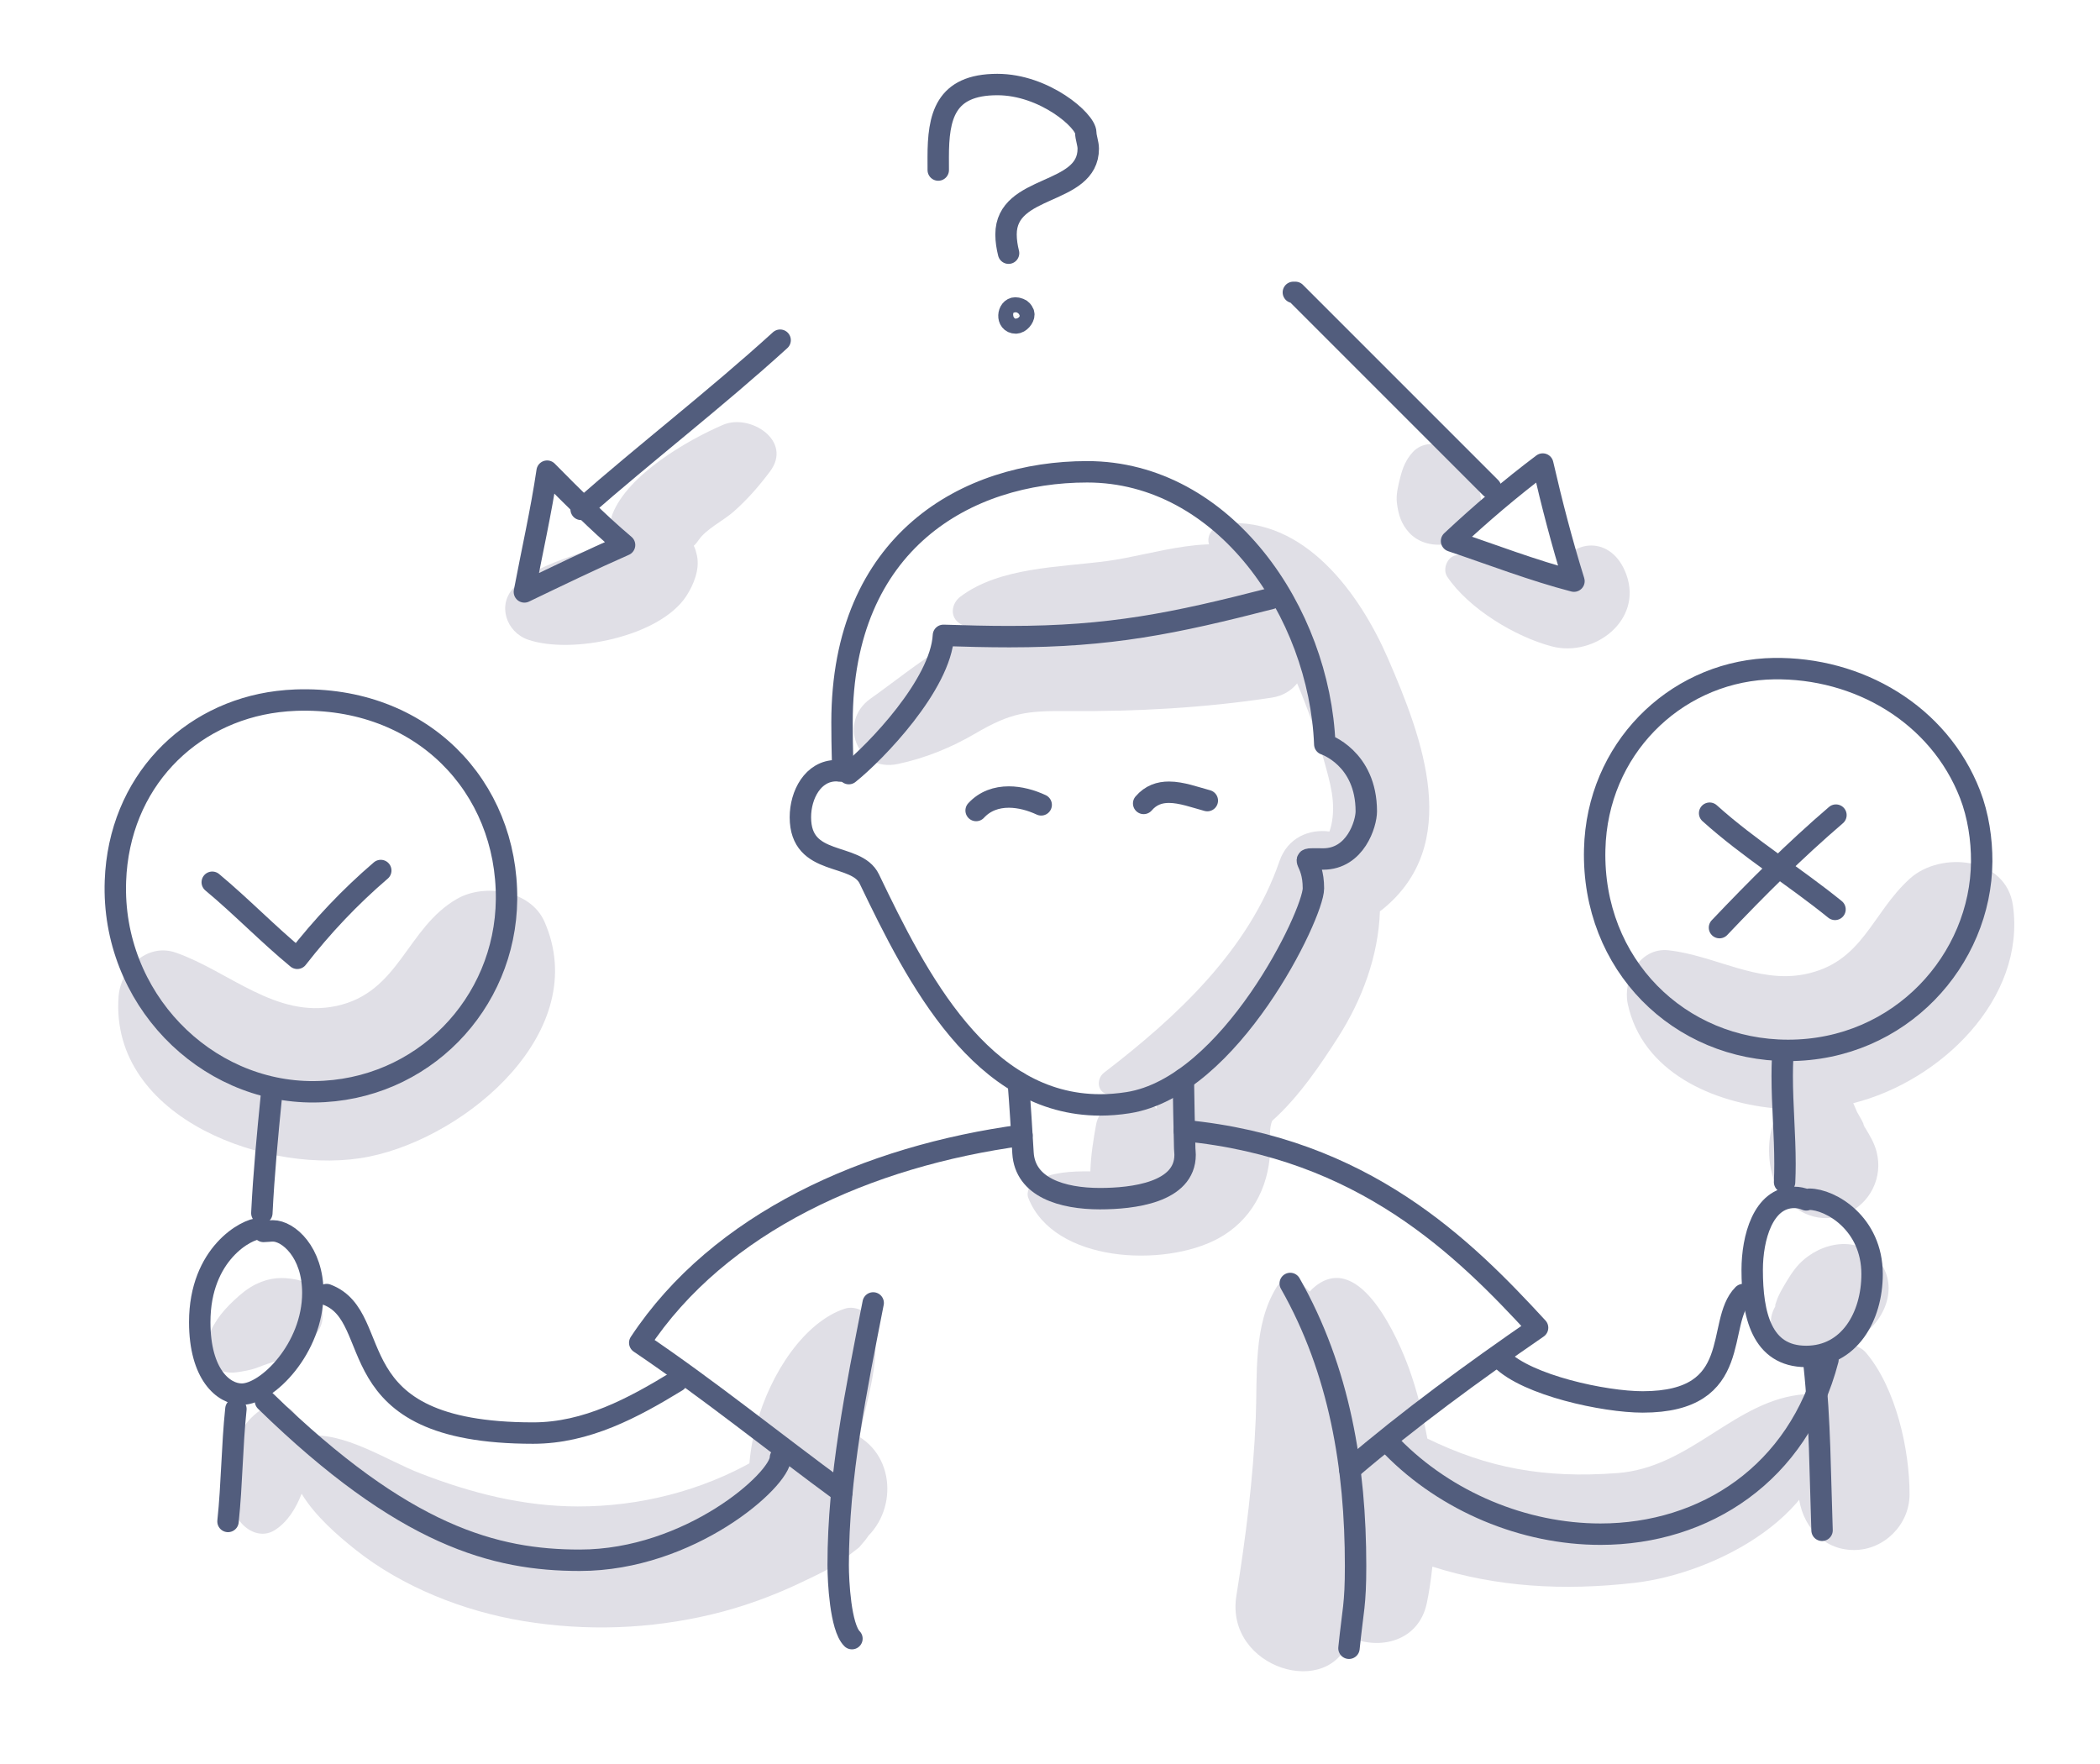 <?xml version="1.0" encoding="UTF-8" standalone="no"?>
<!DOCTYPE svg PUBLIC "-//W3C//DTD SVG 1.1//EN" "http://www.w3.org/Graphics/SVG/1.1/DTD/svg11.dtd">
<svg width="100%" height="100%" viewBox="0 0 294 247" version="1.1" xmlns="http://www.w3.org/2000/svg" xmlns:xlink="http://www.w3.org/1999/xlink" xml:space="preserve" xmlns:serif="http://www.serif.com/" style="fill-rule:evenodd;clip-rule:evenodd;stroke-linejoin:round;">
    <g transform="matrix(1,0,0,1,-385,-86)">
        <g transform="matrix(1.684,0,0,1.684,461.231,245.352)">
            <path d="M0,-17.997C-1.161,-20.642 -5.008,-21.199 -7.269,-19.903C-11.485,-17.485 -12.035,-12.104 -17.33,-10.99C-22.334,-9.937 -26.22,-13.87 -30.625,-15.421C-33.104,-16.293 -35.246,-14.047 -35.411,-11.774C-36.153,-1.576 -22.768,3.202 -14.567,1.526C-6.361,-0.15 3.968,-8.96 0,-17.997" style="fill:rgb(224,223,230);fill-rule:nonzero;"/>
        </g>
        <g transform="matrix(1.684,0,0,1.684,645.932,243.453)">
            <path d="M0,-0.002C0,-0.002 0.001,-0.001 0.001,0C0.001,-0.001 0,-0.002 0,-0.002" style="fill:rgb(224,223,230);fill-rule:nonzero;"/>
        </g>
        <g transform="matrix(1.684,0,0,1.684,646.016,243.453)">
            <path d="M0,0.148C-0.016,0.086 -0.033,0.034 -0.049,0C-0.036,0.036 -0.035,0.068 -0.025,0.103C-0.019,0.115 -0.008,0.133 0,0.148" style="fill:rgb(224,223,230);fill-rule:nonzero;"/>
        </g>
        <g transform="matrix(1.684,0,0,1.684,645.927,243.449)">
            <path d="M0,-0.006C0.001,-0.004 0.002,-0.002 0.003,0C0.002,-0.002 0.001,-0.004 0,-0.006" style="fill:rgb(224,223,230);fill-rule:nonzero;"/>
        </g>
        <g transform="matrix(1.684,0,0,1.684,666.818,249.813)">
            <path d="M0,-21.977C-0.566,-26.08 -6.043,-26.516 -8.565,-24.239C-11.768,-21.349 -12.477,-17.243 -17.319,-16.281C-21.248,-15.5 -24.835,-17.86 -28.639,-18.272C-31.057,-18.535 -32.453,-15.828 -32.027,-13.823C-30.835,-8.199 -25.011,-5.536 -19.406,-5.101C-19.633,-4.679 -19.823,-4.214 -19.984,-3.718C-20.513,-2.093 -20.343,0.469 -19.356,1.843C-18.07,3.635 -16.017,4.539 -13.881,3.638C-11.875,2.791 -10.782,0.6 -11.342,-1.536C-11.538,-2.284 -11.9,-2.863 -12.281,-3.502C-12.312,-3.552 -12.332,-3.591 -12.353,-3.628C-12.34,-3.576 -12.328,-3.517 -12.324,-3.449C-12.329,-3.519 -12.354,-3.597 -12.378,-3.674C-12.465,-3.844 -12.444,-3.863 -12.405,-3.785C-12.534,-4.124 -12.784,-4.492 -12.929,-4.768C-12.938,-4.785 -12.958,-4.827 -12.981,-4.874C-13.036,-5.005 -13.135,-5.232 -13.278,-5.563C-6.034,-7.379 1.07,-14.223 0,-21.977" style="fill:rgb(224,223,230);fill-rule:nonzero;"/>
        </g>
        <g transform="matrix(1.684,0,0,1.684,646.281,300.967)">
            <path d="M0,-15.165C-1.019,-16.374 -3.162,-15.973 -3.878,-14.665C-4.826,-12.934 -5.003,-11.175 -5.243,-9.253C-5.483,-7.331 -5.812,-5.342 -5.636,-3.407C-5.411,-0.924 -3.676,1.209 -1.02,1.209C1.488,1.209 3.592,-0.904 3.597,-3.407C3.604,-7.157 2.453,-12.252 0,-15.165" style="fill:rgb(224,223,230);fill-rule:nonzero;"/>
        </g>
        <g transform="matrix(1.684,0,0,1.684,502.894,310.72)">
            <path d="M0,-14.613C-1.786,-15.109 -3.513,-14.825 -4.998,-13.737C-6.304,-12.78 -6.533,-12.456 -7.27,-12.033C-11.704,-9.486 -16.884,-8.194 -21.981,-8.206C-26.542,-8.217 -30.828,-9.318 -35.06,-10.952C-37.854,-12.03 -41.458,-14.483 -44.55,-14.058C-44.765,-14.757 -45.109,-15.425 -45.598,-16.05C-46.147,-16.753 -47.382,-16.798 -48.097,-16.372C-49.615,-15.467 -50.48,-13.913 -50.769,-12.203C-51.036,-10.614 -51.09,-8.352 -50.098,-7.011C-49.428,-6.106 -48.224,-5.562 -47.158,-6.24C-46.104,-6.91 -45.398,-8.057 -44.933,-9.263C-43.817,-7.414 -41.948,-5.799 -40.467,-4.619C-36.552,-1.501 -31.44,0.508 -26.525,1.319C-21.27,2.185 -15.967,2.001 -10.784,0.756C-8.194,0.134 -5.68,-0.79 -3.279,-1.944C-2.077,-2.522 -0.74,-3.123 0.318,-3.954C0.684,-4.236 1.048,-4.518 1.413,-4.8C1.825,-5.265 2.074,-5.579 2.188,-5.77C4.793,-8.413 4.231,-13.439 0,-14.613" style="fill:rgb(224,223,230);fill-rule:nonzero;"/>
        </g>
        <g transform="matrix(1.684,0,0,1.684,641.008,300.698)">
            <path d="M0,-9.616C-0.047,-10.62 -0.865,-11.666 -1.969,-11.585C-7.791,-11.158 -11.386,-5.494 -17.568,-5.027C-23.645,-4.568 -28.34,-5.45 -33.363,-7.898C-33.725,-9.912 -34.22,-11.875 -34.874,-13.695C-35.723,-16.055 -38.916,-23.529 -42.668,-20.565C-42.846,-20.425 -43.003,-20.273 -43.145,-20.111C-43.374,-20.339 -43.613,-20.559 -43.872,-20.761C-44.525,-21.268 -45.409,-21.27 -45.885,-20.501C-47.871,-17.292 -47.473,-13.187 -47.628,-9.529C-47.838,-4.552 -48.451,0.263 -49.238,5.177C-50.205,11.213 -41.393,13.913 -39.778,8.62C-37.355,9.71 -34.088,8.989 -33.408,5.793C-33.198,4.808 -33.056,3.785 -32.944,2.749C-27.622,4.441 -22.065,4.784 -16.085,4.091C-9.461,3.322 0.376,-1.67 0,-9.616" style="fill:rgb(224,223,230);fill-rule:nonzero;"/>
        </g>
        <g transform="matrix(1.684,0,0,1.684,579.334,243.672)">
            <path d="M0,-38.862C-2.353,-44.284 -6.921,-50.611 -13.539,-50.121C-14.499,-50.05 -15.356,-48.98 -14.727,-48.052C-13.753,-46.619 -12.726,-45.255 -11.729,-43.877C-17.864,-43.158 -23.936,-42.76 -30.096,-42.297C-35.199,-41.914 -38.999,-38.41 -43.042,-35.537C-45.758,-33.607 -44.155,-29.395 -40.756,-30.115C-38.479,-30.598 -36.331,-31.472 -34.32,-32.648C-31.341,-34.388 -30.076,-34.542 -26.604,-34.514C-20.942,-34.468 -15.273,-34.778 -9.675,-35.63C-8.748,-35.771 -8.055,-36.213 -7.562,-36.816C-6.689,-34.761 -5.943,-32.619 -5.349,-30.473C-4.839,-28.63 -4.291,-26.887 -4.734,-24.982C-4.772,-24.819 -4.828,-24.66 -4.876,-24.5C-6.531,-24.724 -8.347,-24.024 -9.037,-22.02C-11.571,-14.656 -17.563,-9.09 -23.612,-4.455C-24.324,-3.91 -24.173,-2.648 -23.123,-2.65C-21.743,-2.654 -20.42,-2.812 -19.146,-3.089C-19.157,-3.038 -19.176,-2.99 -19.185,-2.939C-19.282,-2.419 -19.288,-1.917 -19.227,-1.443C-19.894,-2.103 -20.732,-2.463 -21.758,-2.325C-22.853,-2.178 -24.062,-1.324 -24.272,-0.159C-24.507,1.145 -24.714,2.426 -24.752,3.75C-26.348,3.742 -27.923,3.807 -29.336,4.554C-29.78,4.788 -30.104,5.474 -29.91,5.966C-27.787,11.364 -18.616,11.749 -14.152,9.347C-11.412,7.873 -9.96,5.183 -9.805,2.123C-9.763,1.307 -9.92,0.522 -9.709,-0.251C-9.688,-0.325 -9.661,-0.383 -9.638,-0.451C-7.376,-2.46 -5.504,-5.293 -4.174,-7.368C-2.153,-10.524 -0.808,-14.155 -0.68,-17.874C-0.626,-17.914 -0.569,-17.945 -0.516,-17.987C6.228,-23.399 2.878,-32.227 0,-38.862" style="fill:rgb(224,223,230);fill-rule:nonzero;"/>
        </g>
        <g transform="matrix(1.684,0,0,1.684,507.283,302.767)">
            <path d="M0,-18.57C-0.2,-19.562 -1.44,-20.234 -2.383,-19.924C-8.979,-17.755 -13.87,-3.162 -7.115,1.076C-6.178,1.664 -5.101,1.357 -4.312,0.714C-1.512,-1.572 -1.731,-5.409 -1.249,-8.677C-0.771,-11.92 0.663,-15.287 0,-18.57" style="fill:rgb(224,223,230);fill-rule:nonzero;"/>
        </g>
        <g transform="matrix(1.684,0,0,1.684,486.235,176.019)">
            <path d="M0,-18.139C-3.004,-16.849 -7.926,-13.988 -9.201,-10.707C-9.47,-10.015 -9.323,-8.912 -9.686,-8.304C-9.09,-8.462 -9.155,-8.426 -9.88,-8.195C-10.471,-7.991 -11.061,-7.782 -11.647,-7.567C-13.765,-6.791 -15.746,-6.249 -17.358,-4.643C-18.817,-3.19 -18.032,-0.893 -16.204,-0.271C-12.588,0.959 -5.264,-0.513 -3.054,-3.909C-2.46,-4.823 -1.928,-6.112 -2.171,-7.252C-2.454,-8.58 -2.625,-7.683 -2.042,-8.548C-1.409,-9.487 0.016,-10.159 0.884,-10.929C2.049,-11.961 2.954,-13.008 3.891,-14.248C5.83,-16.818 2.233,-19.098 0,-18.139" style="fill:rgb(224,223,230);fill-rule:nonzero;"/>
        </g>
        <g transform="matrix(1.684,0,0,1.684,612.704,172.382)">
            <path d="M0,-3.505C-1.189,-6.85 -4.695,-6.587 -5.819,-3.739C-5.821,-3.74 -5.824,-3.741 -5.826,-3.742C-6.425,-4.227 -8.051,-4.456 -8.806,-4.655C-10.56,-5.116 -12.366,-5.449 -14.168,-5.134C-14.921,-5.003 -15.307,-3.956 -14.896,-3.344C-13.136,-0.716 -9.239,1.659 -6.169,2.451C-2.702,3.345 1.357,0.31 0,-3.505" style="fill:rgb(224,223,230);fill-rule:nonzero;"/>
        </g>
        <g transform="matrix(1.684,0,0,1.684,592.153,155.513)">
            <path d="M0,-0.397C-0.192,-1.115 -0.526,-1.716 -0.955,-2.303C-1.453,-2.983 -1.886,-3.688 -2.677,-4.068C-3.6,-4.512 -4.81,-4.513 -5.555,-3.697C-6.148,-3.046 -6.401,-2.382 -6.608,-1.564C-6.779,-0.89 -6.966,-0.159 -6.88,0.534C-6.758,1.51 -6.524,2.28 -5.854,3.011C-5.106,3.824 -3.968,4.116 -2.911,3.974C-0.84,3.695 0.551,1.654 0,-0.397" style="fill:rgb(224,223,230);fill-rule:nonzero;"/>
        </g>
        <g transform="matrix(1.684,0,0,1.684,561.481,173.769)">
            <path d="M0,-5.991C-3.725,-7.998 -8.727,-6.018 -12.753,-5.479C-16.714,-4.948 -21.685,-4.983 -24.954,-2.518C-25.716,-1.944 -25.879,-0.794 -24.954,-0.251C-21.106,2.007 -15.41,1.416 -11.1,1.18C-6.787,0.946 -1.791,1.247 0.919,-2.485C1.714,-3.58 1.128,-5.383 0,-5.991" style="fill:rgb(224,223,230);fill-rule:nonzero;"/>
        </g>
        <g transform="matrix(1.684,0,0,1.684,426.541,278.042)">
            <path d="M0,-7.652C-1.233,-7.902 -2.229,-7.832 -3.368,-7.286C-4.066,-6.952 -4.654,-6.459 -5.217,-5.93C-6.308,-4.906 -7.092,-3.875 -7.491,-2.41C-7.933,-0.791 -6.483,0.25 -5.031,0.051C-4.49,-0.024 -3.773,-0.138 -3.17,-0.382C-3.433,-0.276 -2.853,-0.503 -2.795,-0.524C-2.544,-0.615 -2.292,-0.701 -2.037,-0.779C-1.396,-0.975 -0.782,-1.209 -0.174,-1.494C0.71,-1.908 1.217,-2.549 1.755,-3.337C2.783,-4.839 1.78,-7.291 0,-7.652" style="fill:rgb(224,223,230);fill-rule:nonzero;"/>
        </g>
        <g transform="matrix(1.684,0,0,1.684,648.106,272.445)">
            <path d="M0,-5.854C-1.736,-8.101 -4.895,-7.471 -6.659,-5.635C-7.196,-5.075 -7.655,-4.291 -8.047,-3.612C-8.26,-3.243 -8.449,-2.869 -8.578,-2.456C-8.627,-2.34 -8.659,-2.219 -8.677,-2.094C-8.527,-2.33 -8.539,-2.295 -8.712,-1.991C-9.735,-0.08 -8.046,2.247 -5.889,1.682C-5.822,1.664 -5.783,1.652 -5.744,1.64C-5.721,1.648 -5.678,1.655 -5.578,1.657C-5.124,1.667 -4.61,1.546 -4.18,1.418C-3.424,1.193 -2.563,0.929 -1.88,0.559C0.363,-0.657 1.707,-3.644 0,-5.854" style="fill:rgb(224,223,230);fill-rule:nonzero;"/>
        </g>
        <g transform="matrix(1.684,0,0,1.684,542.927,152.363)">
            <path d="M0,52.264C8.522,50.931 15.411,36.579 15.411,34.448C15.411,31.951 14.077,32 15.732,32C15.896,32 16.057,32.005 16.219,32.005C18.915,32.005 19.807,29.064 19.807,28.048C19.807,23.591 16.355,22.466 16.355,22.466C15.927,11.535 8.008,-0.185 -3.401,-0.185C-13.367,-0.185 -23.779,5.584 -23.779,20.639C-23.779,25.366 -23.494,24.663 -24.253,24.663C-26.194,24.663 -27.24,26.666 -27.24,28.533C-27.24,32.717 -22.598,31.395 -21.509,33.668C-17.522,41.987 -12.182,52.449 -2.314,52.449C-1.569,52.449 -0.799,52.389 0,52.264Z" style="fill:none;fill-rule:nonzero;stroke:rgb(82,93,125);stroke-width:1.78px;"/>
        </g>
        <g transform="matrix(1.684,0,0,1.684,503.833,169.795)">
            <path d="M0,14.555C2.224,12.778 7.642,7.158 7.867,3.061C9.702,3.12 11.53,3.168 13.358,3.168C21.722,3.168 27.015,2.08 35.104,0" style="fill:none;fill-rule:nonzero;stroke:rgb(82,93,125);stroke-width:1.78px;stroke-linecap:round;"/>
        </g>
        <g transform="matrix(1.684,0,0,1.684,521.657,197.585)">
            <path d="M0,1.12C0.741,0.317 1.709,0 2.718,0C3.628,0 4.571,0.259 5.409,0.65" style="fill:none;fill-rule:nonzero;stroke:rgb(82,93,125);stroke-width:1.78px;stroke-linecap:round;"/>
        </g>
        <g transform="matrix(1.684,0,0,1.684,545.113,196.911)">
            <path d="M0,0.932C0.6,0.232 1.326,0 2.1,0C3.146,0 4.277,0.426 5.292,0.697" style="fill:none;fill-rule:nonzero;stroke:rgb(82,93,125);stroke-width:1.78px;stroke-linecap:round;"/>
        </g>
        <g transform="matrix(1.684,0,0,1.684,573.97,244.283)">
            <path d="M0,28.185C4.944,23.96 10.233,20.092 15.613,16.389C9.515,9.766 1.165,1.425 -13.757,0" style="fill:none;fill-rule:nonzero;stroke:rgb(82,93,125);stroke-width:1.78px;stroke-linecap:round;"/>
        </g>
        <g transform="matrix(1.684,0,0,1.684,528.07,294.891)">
            <path d="M0,-29.666C-12.794,-27.944 -25.154,-22.444 -31.774,-12.412C-26.054,-8.551 -20.604,-4.132 -14.968,0" style="fill:none;fill-rule:nonzero;stroke:rgb(82,93,125);stroke-width:1.78px;stroke-linecap:round;"/>
        </g>
        <g transform="matrix(1.684,0,0,1.684,507.245,315.409)">
            <path d="M0,-27.909C-1.398,-20.742 -2.91,-13.514 -2.91,-6.125C-2.91,-4.76 -2.719,-0.953 -1.766,0" style="fill:none;fill-rule:nonzero;stroke:rgb(82,93,125);stroke-width:1.78px;stroke-linecap:round;"/>
        </g>
        <g transform="matrix(1.684,0,0,1.684,565.632,316.756)">
            <path d="M0,-30.327C4.115,-23.085 5.433,-14.998 5.433,-6.853C5.433,-3.56 5.217,-3.261 4.884,0" style="fill:none;fill-rule:nonzero;stroke:rgb(82,93,125);stroke-width:1.78px;stroke-linecap:round;"/>
        </g>
        <g transform="matrix(1.684,0,0,1.684,527.561,253.371)">
            <path d="M0,-9.418C0.158,-7.458 0.274,-5.502 0.391,-3.543C0.561,-0.668 3.642,0.262 6.787,0.262C9.495,0.262 13.867,-0.233 13.867,-3.384C13.867,-3.57 13.84,-3.75 13.836,-3.9C13.789,-5.827 13.749,-7.75 13.722,-9.68" style="fill:none;fill-rule:nonzero;stroke:rgb(82,93,125);stroke-width:1.78px;stroke-linecap:round;"/>
        </g>
        <g transform="matrix(1.684,0,0,1.684,421.897,280.799)">
            <path d="M0,-13.3C-0.089,-13.476 -0.227,-13.527 -0.36,-13.527C-1.361,-13.527 -5.305,-11.477 -5.305,-5.763C-5.305,-1.404 -3.327,0.227 -1.809,0.227C0.299,0.227 4.098,-3.584 4.098,-8.191C4.098,-11.595 2.048,-13.346 0.784,-13.346C0.518,-13.346 0.218,-13.3 0,-13.3Z" style="fill:none;fill-rule:nonzero;stroke:rgb(82,93,125);stroke-width:1.78px;"/>
        </g>
        <g transform="matrix(1.684,0,0,1.684,422.171,304.436)">
            <path d="M0,-13.231C11.535,-1.985 19.082,0 26.126,0C35.268,0 42.809,-6.685 42.809,-8.531" style="fill:none;fill-rule:nonzero;stroke:rgb(82,93,125);stroke-width:1.78px;stroke-linecap:round;"/>
        </g>
        <g transform="matrix(1.684,0,0,1.684,430.734,286.63)">
            <path d="M0,-11.514C5.05,-9.62 0.501,0 17.166,0C21.614,0 25.5,-2.103 29.114,-4.313" style="fill:none;fill-rule:nonzero;stroke:rgb(82,93,125);stroke-width:1.78px;stroke-linecap:round;"/>
        </g>
        <g transform="matrix(1.684,0,0,1.684,579.88,288.633)">
            <path d="M0,-0.075C4.506,4.525 10.975,7.216 17.327,7.216C26.002,7.216 33.775,2.18 36.246,-7.291" style="fill:none;fill-rule:nonzero;stroke:rgb(82,93,125);stroke-width:1.78px;stroke-linecap:round;"/>
        </g>
        <g transform="matrix(1.684,0,0,1.684,637.882,275.553)">
            <path d="M0,-12.809C-0.34,-12.951 -0.672,-13.015 -0.992,-13.015C-3.605,-13.015 -4.498,-9.619 -4.498,-6.994C-4.498,-3.265 -3.716,0.206 -0.012,0.206C3.563,0.206 5.469,-3.091 5.469,-6.638C5.469,-10.852 2.019,-12.864 0.236,-12.864C0.157,-12.864 0.078,-12.849 0,-12.809Z" style="fill:none;fill-rule:nonzero;stroke:rgb(82,93,125);stroke-width:1.78px;"/>
        </g>
        <g transform="matrix(1.684,0,0,1.684,629.044,282.27)">
            <path d="M0,-8.925C-2.337,-6.589 0.184,0 -8.355,0C-11.552,0 -17.939,-1.383 -20.106,-3.55" style="fill:none;fill-rule:nonzero;stroke:rgb(82,93,125);stroke-width:1.78px;stroke-linecap:round;"/>
        </g>
        <g transform="matrix(1.684,0,0,1.684,423.88,238.168)">
            <path d="M0,-32.034C-7.365,-31.121 -13.196,-25.325 -13.492,-17.115C-13.842,-7.41 -6.059,0.489 3.048,0.405C12.038,0.323 18.944,-6.918 19.023,-15.592C19.11,-24.957 11.979,-32.523 1.503,-32.155C1.001,-32.135 0.5,-32.096 0,-32.034Z" style="fill:none;fill-rule:nonzero;stroke:rgb(82,93,125);stroke-width:1.78px;"/>
        </g>
        <g transform="matrix(1.684,0,0,1.684,414.715,218.522)">
            <path d="M0,-5.349C2.457,-3.302 4.617,-1.047 7.069,0.975C9.15,-1.691 11.413,-4.098 14.01,-6.324" style="fill:none;fill-rule:nonzero;stroke:rgb(82,93,125);stroke-width:1.78px;stroke-linecap:round;"/>
        </g>
        <g transform="matrix(-0.137,1.678,1.678,0.137,430.496,248.93)">
            <path d="M-5.313,-4.898C-2.017,-4.959 1.233,-5.001 4.516,-4.898" style="fill:none;fill-rule:nonzero;stroke:rgb(82,93,125);stroke-width:1.78px;stroke-linecap:round;"/>
        </g>
        <g transform="matrix(-0.118,1.68,1.68,0.118,425.29,292.233)">
            <path d="M-5.014,-4.675C-1.883,-4.784 1.226,-4.565 4.358,-4.675" style="fill:none;fill-rule:nonzero;stroke:rgb(82,93,125);stroke-width:1.78px;stroke-linecap:round;"/>
        </g>
        <g transform="matrix(1.684,0,0,1.684,633.279,232.853)">
            <path d="M0,-31.616C-0.214,-31.613 -0.428,-31.605 -0.641,-31.592C-8.268,-31.136 -14.658,-24.917 -14.858,-16.591C-15.094,-7.011 -7.825,0.12 1.222,0.12C10.568,0.121 17.268,-7.444 17.315,-15.588C17.325,-17.41 17.028,-19.414 16.349,-21.165C13.755,-27.848 7.039,-31.737 0,-31.616Z" style="fill:none;fill-rule:nonzero;stroke:rgb(82,93,125);stroke-width:1.78px;"/>
        </g>
        <g transform="matrix(1.211,-1.17,-1.17,-1.211,633.489,219.32)">
            <path d="M-1.89,4.677C2.63,4.871 7.043,4.946 11.573,4.677" style="fill:none;fill-rule:nonzero;stroke:rgb(82,93,125);stroke-width:1.78px;stroke-linecap:round;"/>
        </g>
        <g transform="matrix(1.336,1.025,1.025,-1.336,630.258,195.896)">
            <path d="M-1.357,-3.998C3.043,-4.344 7.351,-3.882 11.782,-3.998" style="fill:none;fill-rule:nonzero;stroke:rgb(82,93,125);stroke-width:1.78px;stroke-linecap:round;"/>
        </g>
        <g transform="matrix(1.684,0,0,1.684,634.566,251.497)">
            <path d="M0,-10.333C-0.023,-9.829 -0.033,-9.324 -0.033,-8.82C-0.033,-6.384 0.198,-3.949 0.198,-1.513C0.198,-1.009 0.188,-0.504 0.164,0" style="fill:none;fill-rule:nonzero;stroke:rgb(82,93,125);stroke-width:1.78px;stroke-linecap:round;"/>
        </g>
        <g transform="matrix(0.08,1.682,1.682,-0.08,651.031,287.613)">
            <path d="M-6.528,-6.848C-1.918,-6.577 2.589,-6.792 7.183,-6.848" style="fill:none;fill-rule:nonzero;stroke:rgb(82,93,125);stroke-width:1.78px;stroke-linecap:round;"/>
        </g>
        <g transform="matrix(1.684,0,0,1.684,516.355,109.472)">
            <path d="M0,0.199C0,-0.155 -0.003,-0.511 -0.003,-0.865C-0.003,-4.212 0.534,-6.911 4.913,-6.911C8.824,-6.911 12.266,-3.905 12.266,-2.904C12.266,-2.511 12.471,-2.014 12.471,-1.579C12.471,2.347 5.635,1.338 5.635,5.553C5.635,6.074 5.721,6.609 5.846,7.11" style="fill:none;fill-rule:nonzero;stroke:rgb(82,93,125);stroke-width:1.78px;stroke-linecap:round;"/>
        </g>
        <g transform="matrix(1.684,0,0,1.684,527.403,131.186)">
            <path d="M0,-1.214C-0.051,-1.227 -0.097,-1.233 -0.14,-1.233C-0.802,-1.233 -0.932,0.019 -0.115,0.019C0.229,0.019 0.555,-0.404 0.555,-0.679C0.555,-0.749 0.536,-0.819 0.492,-0.886C0.363,-1.079 0.318,-1.134 0,-1.214Z" style="fill:none;fill-rule:nonzero;stroke:rgb(82,93,125);stroke-width:1.78px;"/>
        </g>
        <g transform="matrix(1.684,0,0,1.684,461.598,168.869)">
            <path d="M0,-10.04C2.106,-7.914 4.187,-5.802 6.438,-3.899C3.639,-2.666 0.884,-1.332 -1.89,0C-1.264,-3.325 -0.502,-6.65 0,-10.04Z" style="fill:none;fill-rule:nonzero;stroke:rgb(82,93,125);stroke-width:1.78px;"/>
        </g>
        <g transform="matrix(1.283,-1.091,-1.091,-1.283,477.346,163.517)">
            <path d="M-2.584,7.031C4.62,7.15 11.818,6.787 19.129,7.031" style="fill:none;fill-rule:nonzero;stroke:rgb(82,93,125);stroke-width:1.78px;stroke-linecap:round;"/>
        </g>
        <g transform="matrix(1.684,0,0,1.684,600.985,167.359)">
            <path d="M0,-9.734C0.754,-6.453 1.593,-3.221 2.595,0C-0.836,-0.892 -4.171,-2.187 -7.582,-3.334C-5.149,-5.614 -2.639,-7.748 0,-9.734Z" style="fill:none;fill-rule:nonzero;stroke:rgb(82,93,125);stroke-width:1.78px;"/>
        </g>
        <g transform="matrix(1.684,0,0,1.684,566.071,154.275)">
            <path d="M0,-16.237L0.164,-16.237L16.4,0" style="fill:none;fill-rule:nonzero;stroke:rgb(82,93,125);stroke-width:1.78px;stroke-linecap:round;"/>
        </g>
    </g>
</svg>
